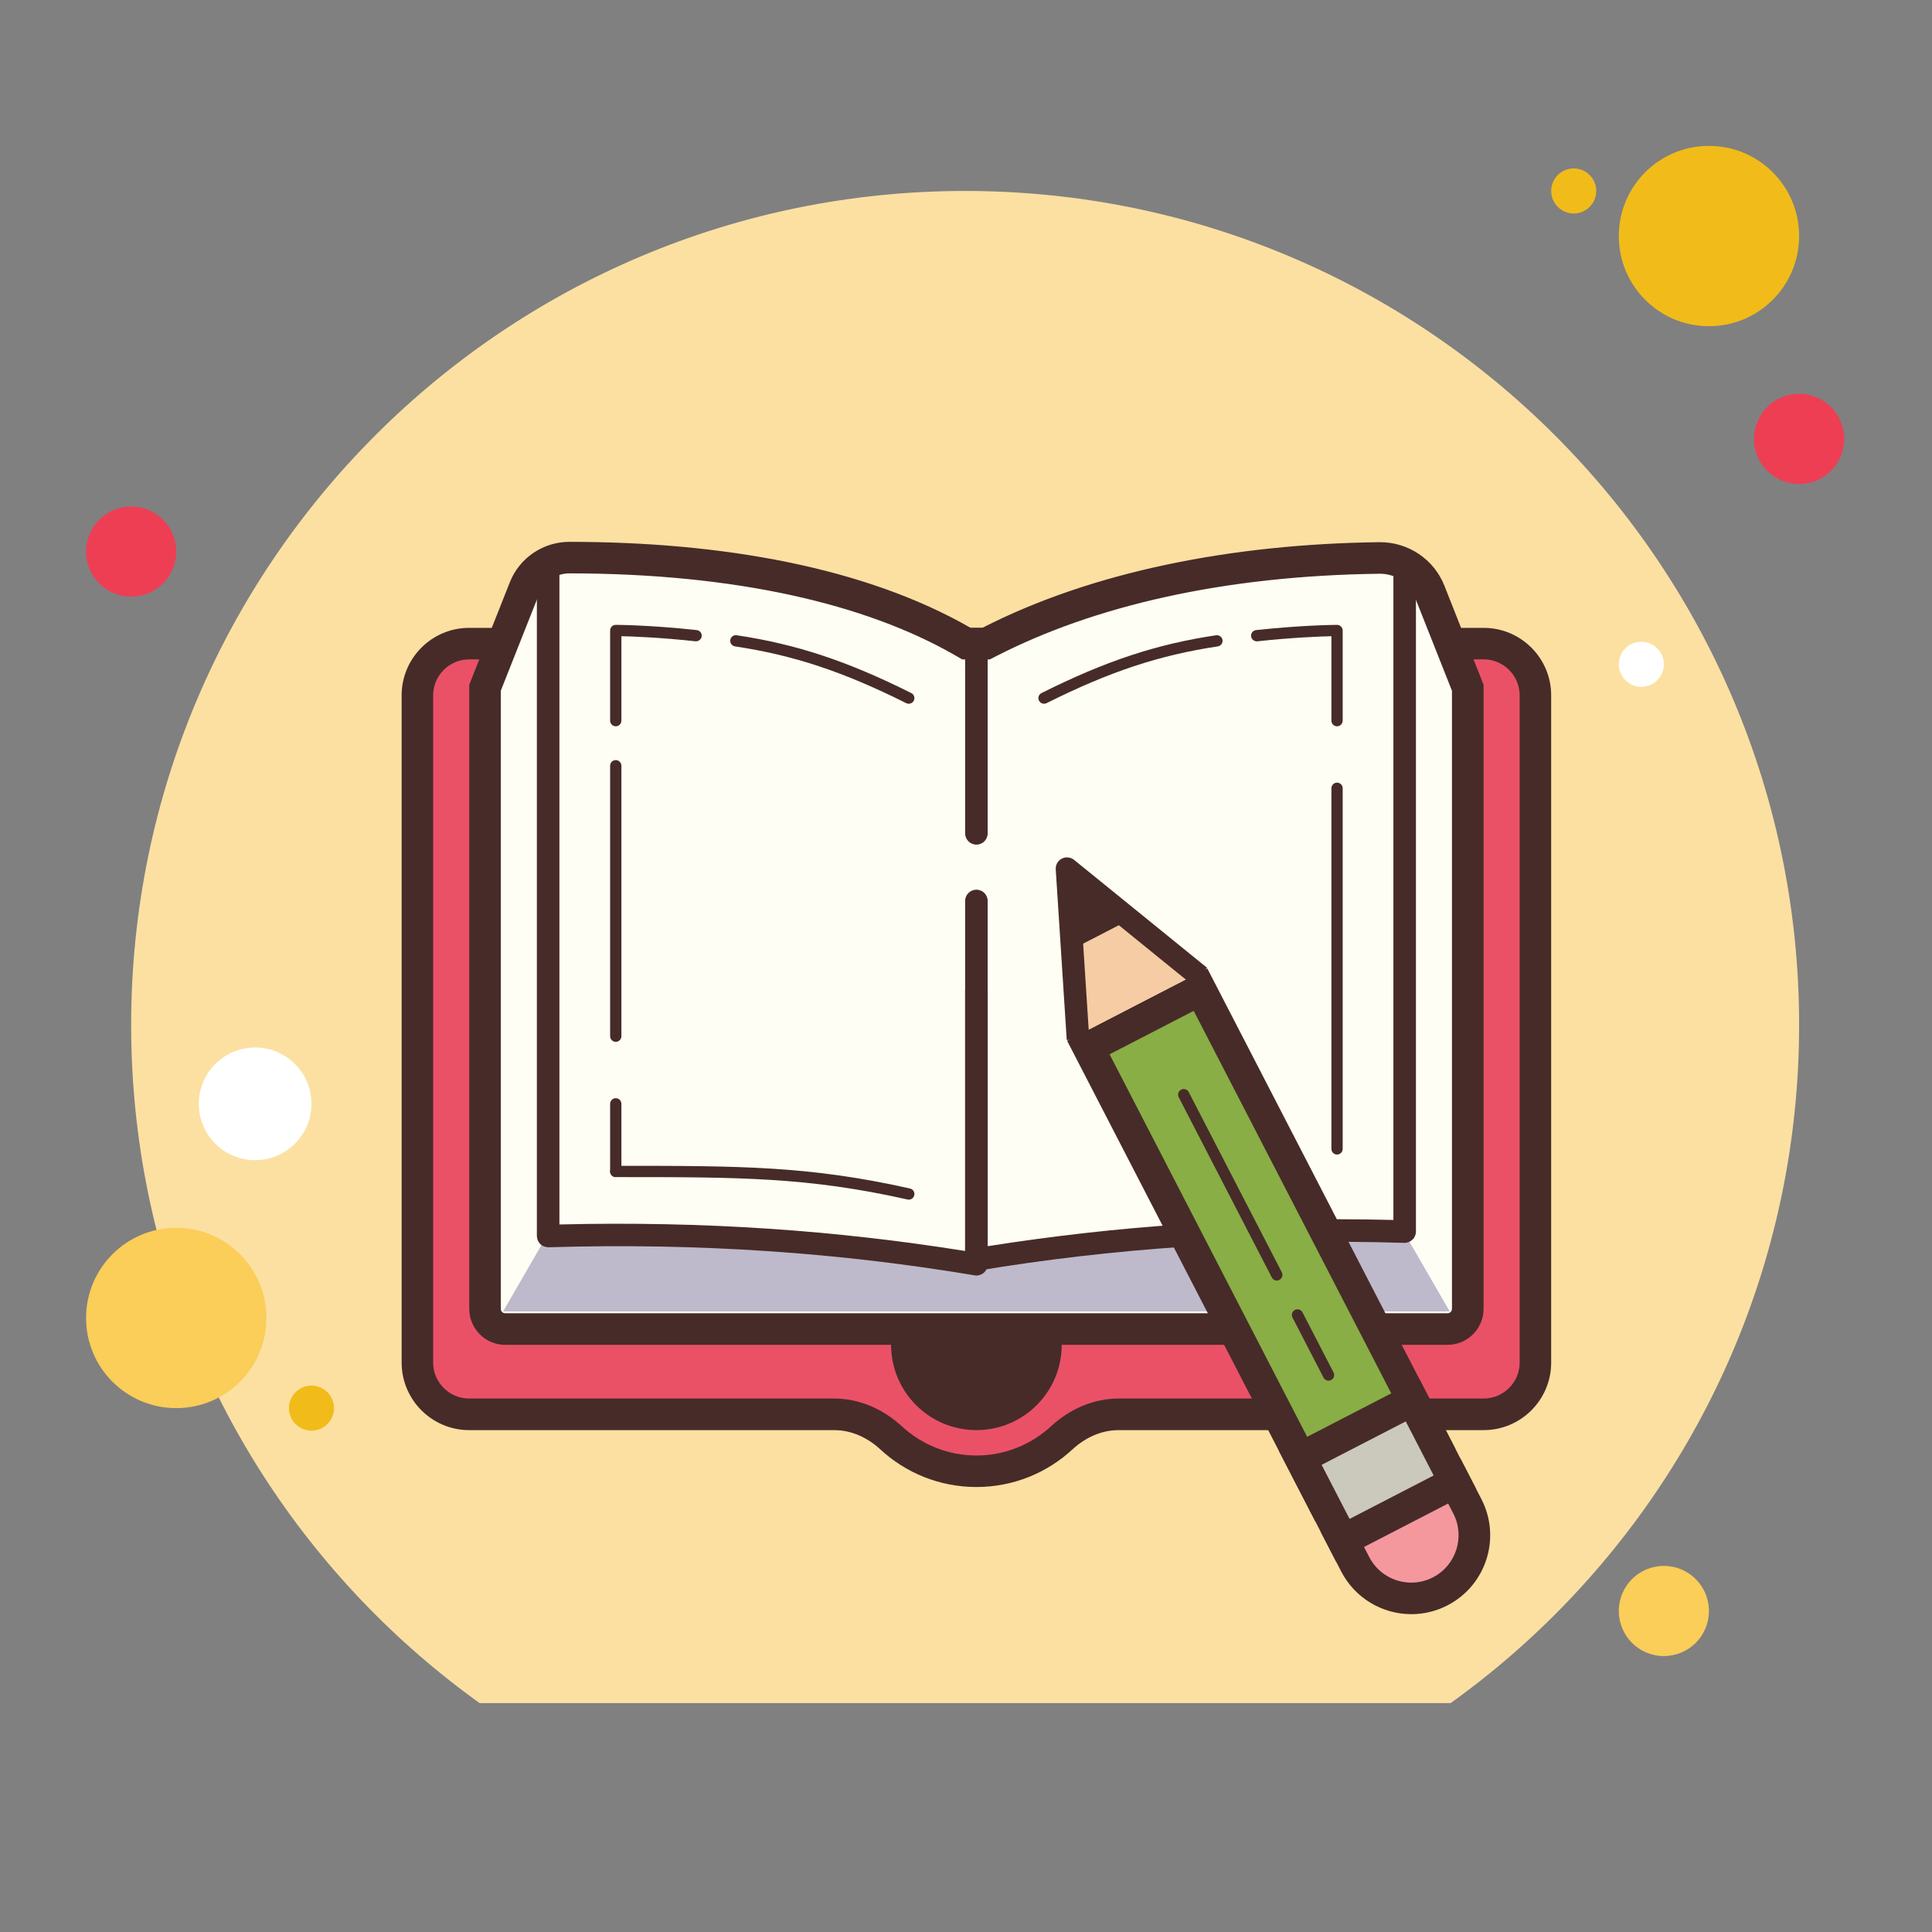<svg xmlns="http://www.w3.org/2000/svg" xmlns:xlink="http://www.w3.org/1999/xlink" width="500" zoomAndPan="magnify" viewBox="0 0 375 375" height="500" preserveAspectRatio="xMidYMid meet" version="1.0"><rect x="0" y="0" width="375" height="375" fill="#808080" stroke="none"/><defs><clipPath id="bc4e489355"><path d="M 16.707 98 L 35 98 L 35 116 L 16.707 116 Z M 16.707 98 " clip-rule="nonzero"/></clipPath><clipPath id="11bc5a8256"><path d="M 25 37 L 350 37 L 350 330.566 L 25 330.566 Z M 25 37 " clip-rule="nonzero"/></clipPath><clipPath id="893b466248"><path d="M 314 28.316 L 350 28.316 L 350 64 L 314 64 Z M 314 28.316 " clip-rule="nonzero"/></clipPath><clipPath id="ecfad4b2b3"><path d="M 340 76 L 357.957 76 L 357.957 94 L 340 94 Z M 340 76 " clip-rule="nonzero"/></clipPath><clipPath id="6f2d8b895a"><path d="M 16.707 238 L 332 238 L 332 322 L 16.707 322 Z M 16.707 238 " clip-rule="nonzero"/></clipPath></defs><g clip-path="url(#bc4e489355)"><path fill="#ee3e54" d="M 25.457 98.316 C 20.621 98.316 16.707 102.23 16.707 107.066 C 16.707 111.902 20.621 115.816 25.457 115.816 C 30.293 115.816 34.207 111.902 34.207 107.066 C 34.207 102.23 30.293 98.316 25.457 98.316 Z M 25.457 98.316 " fill-opacity="1" fill-rule="nonzero"/></g><path fill="#f1bc19" d="M 305.457 32.691 C 303.047 32.691 301.082 34.656 301.082 37.066 C 301.082 39.477 303.047 41.441 305.457 41.441 C 307.867 41.441 309.832 39.477 309.832 37.066 C 309.832 34.656 307.867 32.691 305.457 32.691 Z M 305.457 32.691 " fill-opacity="1" fill-rule="nonzero"/><g clip-path="url(#11bc5a8256)"><path fill="#fce0a2" d="M 187.332 37.066 C 97.934 37.066 25.457 109.543 25.457 198.941 C 25.457 288.34 97.934 360.816 187.332 360.816 C 276.73 360.816 349.207 288.34 349.207 198.941 C 349.207 109.543 276.73 37.066 187.332 37.066 Z M 187.332 37.066 " fill-opacity="1" fill-rule="nonzero"/></g><g clip-path="url(#893b466248)"><path fill="#f1bc19" d="M 331.707 28.316 C 322.035 28.316 314.207 36.145 314.207 45.816 C 314.207 55.488 322.035 63.316 331.707 63.316 C 341.379 63.316 349.207 55.488 349.207 45.816 C 349.207 36.145 341.379 28.316 331.707 28.316 Z M 331.707 28.316 " fill-opacity="1" fill-rule="nonzero"/></g><g clip-path="url(#ecfad4b2b3)"><path fill="#ee3e54" d="M 349.207 76.441 C 344.371 76.441 340.457 80.355 340.457 85.191 C 340.457 90.027 344.371 93.941 349.207 93.941 C 354.043 93.941 357.957 90.027 357.957 85.191 C 357.957 80.355 354.043 76.441 349.207 76.441 Z M 349.207 76.441 " fill-opacity="1" fill-rule="nonzero"/></g><g clip-path="url(#6f2d8b895a)"><path fill="#fbcd59" d="M 322.957 303.941 C 318.121 303.941 314.207 307.855 314.207 312.691 C 314.207 317.527 318.121 321.441 322.957 321.441 C 327.793 321.441 331.707 317.527 331.707 312.691 C 331.707 307.855 327.793 303.941 322.957 303.941 Z M 34.207 238.316 C 24.535 238.316 16.707 246.145 16.707 255.816 C 16.707 265.488 24.535 273.316 34.207 273.316 C 43.879 273.316 51.707 265.488 51.707 255.816 C 51.707 246.145 43.879 238.316 34.207 238.316 Z M 34.207 238.316 " fill-opacity="1" fill-rule="nonzero"/></g><path fill="#ffffff" d="M 49.52 203.316 C 43.484 203.316 38.582 208.219 38.582 214.254 C 38.582 220.285 43.484 225.191 49.52 225.191 C 55.551 225.191 60.457 220.285 60.457 214.254 C 60.457 208.219 55.551 203.316 49.52 203.316 Z M 49.52 203.316 " fill-opacity="1" fill-rule="nonzero"/><path fill="#f1bc19" d="M 60.457 268.941 C 58.047 268.941 56.082 270.906 56.082 273.316 C 56.082 275.727 58.047 277.691 60.457 277.691 C 62.867 277.691 64.832 275.727 64.832 273.316 C 64.832 270.906 62.867 268.941 60.457 268.941 Z M 60.457 268.941 " fill-opacity="1" fill-rule="nonzero"/><path fill="#ffffff" d="M 318.582 124.566 C 316.172 124.566 314.207 126.531 314.207 128.941 C 314.207 131.352 316.172 133.316 318.582 133.316 C 320.992 133.316 322.957 131.352 322.957 128.941 C 322.957 126.531 320.992 124.566 318.582 124.566 Z M 318.582 124.566 " fill-opacity="1" fill-rule="nonzero"/><path fill="#ea5167" d="M 189.52 285.57 C 183.352 285.57 177.453 283.266 172.906 279.062 C 169.746 276.137 165.852 274.531 161.918 274.531 L 91.062 274.531 C 85.527 274.531 81.016 270.023 81.016 264.484 L 81.016 134.973 C 81.016 129.418 85.527 124.926 91.062 124.926 L 287.973 124.926 C 293.512 124.926 298.023 129.418 298.023 134.973 L 298.023 264.48 C 298.023 270.016 293.512 274.527 287.973 274.527 L 217.121 274.527 C 213.191 274.527 209.293 276.133 206.133 279.055 C 201.586 283.246 195.688 285.57 189.52 285.57 Z M 189.52 285.57 " fill-opacity="1" fill-rule="nonzero"/><path fill="#472b29" d="M 287.973 127.984 C 291.82 127.984 294.965 131.109 294.965 134.973 L 294.965 264.48 C 294.965 268.324 291.82 271.453 287.973 271.453 L 217.121 271.453 C 212.422 271.453 207.773 273.367 204.047 276.805 C 200.066 280.477 194.922 282.512 189.523 282.512 C 184.125 282.512 178.98 280.477 175 276.805 C 171.258 273.367 166.625 271.453 161.926 271.453 L 91.062 271.453 C 87.219 271.453 84.074 268.324 84.074 264.48 L 84.074 134.973 C 84.074 131.109 87.219 127.984 91.062 127.984 L 287.973 127.984 M 287.973 121.867 L 91.062 121.867 C 83.836 121.867 77.957 127.73 77.957 134.973 L 77.957 264.48 C 77.957 271.707 83.836 277.586 91.062 277.586 L 161.918 277.586 C 165.27 277.586 168.379 279.039 170.84 281.297 C 175.742 285.844 182.305 288.629 189.52 288.629 C 196.734 288.629 203.293 285.844 208.199 281.297 C 210.664 279.039 213.77 277.586 217.121 277.586 L 287.973 277.586 C 295.203 277.586 301.082 271.707 301.082 264.48 L 301.082 134.973 C 301.082 127.73 295.203 121.867 287.973 121.867 Z M 287.973 121.867 " fill-opacity="1" fill-rule="nonzero"/><path fill="#472b29" d="M 189.52 244.449 C 180.375 244.449 172.961 251.867 172.961 261.027 C 172.961 270.172 180.375 277.586 189.52 277.586 C 198.664 277.586 206.078 270.172 206.078 261.027 C 206.078 251.871 198.664 244.449 189.52 244.449 Z M 189.52 244.449 " fill-opacity="1" fill-rule="nonzero"/><path fill="#fffef4" d="M 98.055 257.949 C 95.902 257.949 94.141 256.211 94.141 254.035 L 94.141 133.488 L 101.812 114.141 C 103.23 110.555 106.664 108.227 110.547 108.227 C 143.871 108.262 168.891 114.188 186.852 124.512 L 187.566 124.926 L 191.395 124.926 L 192.043 124.582 C 211.238 114.773 236.785 108.672 267.719 108.297 C 272.145 108.297 275.922 110.844 277.473 114.77 L 284.891 133.465 L 284.891 254.035 C 284.891 256.207 283.133 257.953 280.961 257.953 L 98.055 257.953 Z M 98.055 257.949 " fill-opacity="1" fill-rule="nonzero"/><path fill="#472b29" d="M 110.562 111.289 C 142.863 111.324 168.074 117.25 185.332 127.164 L 186.75 127.988 L 192.133 127.988 L 193.43 127.324 C 212.211 117.703 237.27 111.734 267.84 111.363 C 270.863 111.363 273.531 113.137 274.625 115.906 L 281.824 134.074 L 281.824 254.043 C 281.824 254.52 281.445 254.898 280.969 254.898 L 98.055 254.898 C 97.578 254.898 97.203 254.52 97.203 254.043 L 97.203 134.07 L 104.652 115.27 C 105.609 112.84 107.934 111.289 110.551 111.289 L 110.562 111.289 M 110.547 105.168 C 105.438 105.168 100.84 108.262 98.961 113.012 L 91.082 132.906 L 91.082 254.039 C 91.082 257.902 94.211 261.031 98.055 261.031 L 280.988 261.031 C 284.832 261.031 287.961 257.902 287.961 254.039 L 287.961 132.906 L 280.34 113.645 C 278.305 108.535 273.348 105.238 267.863 105.238 C 267.809 105.238 267.746 105.238 267.691 105.238 C 239.102 105.598 211.996 110.945 190.668 121.867 L 188.395 121.867 C 167.887 110.074 140.027 105.184 110.566 105.172 C 110.562 105.168 110.562 105.168 110.547 105.168 Z M 110.547 105.168 " fill-opacity="1" fill-rule="nonzero"/><path fill="#bebacb" d="M 272.27 238.762 L 189.656 243.051 L 106.77 238.762 L 97.645 254.551 L 281.395 254.551 Z M 272.27 238.762 " fill-opacity="1" fill-rule="nonzero"/><path fill="#472b29" d="M 189.52 246.637 C 189.008 246.637 188.512 246.465 188.102 246.125 C 187.602 245.715 187.332 245.102 187.332 244.449 L 187.332 192.379 C 187.332 191.168 188.309 190.191 189.52 190.191 C 190.73 190.191 191.707 191.168 191.707 192.379 L 191.707 241.887 C 216.656 237.957 242.277 236.109 270.457 236.793 L 270.457 109.254 C 270.457 108.043 271.434 107.066 272.645 107.066 C 273.855 107.066 274.832 108.043 274.832 109.254 L 274.832 239.051 C 274.832 239.633 274.59 240.215 274.168 240.605 C 273.738 241.016 273.172 241.25 272.578 241.238 C 243.082 240.352 215.723 242.332 189.883 246.621 C 189.762 246.637 189.637 246.637 189.52 246.637 Z M 189.52 246.637 " fill-opacity="1" fill-rule="nonzero"/><path fill="#472b29" d="M 189.52 247.578 C 189.402 247.578 189.277 247.559 189.16 247.543 C 163.34 243.203 135.996 241.203 106.465 242.094 C 105.863 242.074 105.301 241.887 104.875 241.477 C 104.453 241.062 104.207 240.484 104.207 239.902 L 104.207 109.254 C 104.207 108.043 105.184 107.066 106.395 107.066 C 107.605 107.066 108.582 108.043 108.582 109.254 L 108.582 237.668 C 136.762 236.984 162.398 238.832 187.332 242.812 L 187.332 174.879 C 187.332 173.668 188.309 172.691 189.52 172.691 C 190.73 172.691 191.707 173.668 191.707 174.879 L 191.707 245.391 C 191.707 246.039 191.418 246.637 190.938 247.066 C 190.527 247.391 190.031 247.578 189.52 247.578 Z M 189.52 247.578 " fill-opacity="1" fill-rule="nonzero"/><path fill="#472b29" d="M 187.332 124.566 L 187.332 161.754 C 187.332 162.965 188.309 163.941 189.52 163.941 C 190.73 163.941 191.707 162.965 191.707 161.754 L 191.707 124.566 Z M 187.332 124.566 " fill-opacity="1" fill-rule="nonzero"/><path fill="#472b29" d="M 176.395 136.598 C 176.227 136.598 176.062 136.559 175.902 136.484 C 163.668 130.367 154.039 127.172 142.668 125.465 C 142.066 125.371 141.66 124.82 141.75 124.219 C 141.836 123.617 142.406 123.207 142.992 123.301 C 154.605 125.043 164.426 128.301 176.883 134.523 C 177.426 134.793 177.641 135.449 177.375 135.988 C 177.184 136.375 176.793 136.598 176.395 136.598 Z M 176.395 136.598 " fill-opacity="1" fill-rule="nonzero"/><path fill="#472b29" d="M 176.395 232.848 C 176.316 232.848 176.238 232.84 176.152 232.82 C 156.754 228.473 143.527 228.473 119.52 228.473 C 118.914 228.473 118.426 227.98 118.426 227.379 C 118.426 226.773 118.914 226.285 119.52 226.285 C 143.684 226.285 156.996 226.285 176.637 230.688 C 177.227 230.816 177.594 231.402 177.461 231.996 C 177.348 232.5 176.898 232.848 176.395 232.848 Z M 176.395 232.848 " fill-opacity="1" fill-rule="nonzero"/><path fill="#472b29" d="M 119.52 140.973 C 118.914 140.973 118.426 140.48 118.426 139.879 L 118.426 122.379 C 118.426 121.773 118.914 121.285 119.52 121.285 C 119.586 121.285 126.004 121.297 135.23 122.297 C 135.828 122.367 136.266 122.902 136.199 123.504 C 136.137 124.102 135.562 124.52 134.996 124.473 C 128.094 123.723 122.801 123.535 120.613 123.484 L 120.613 139.879 C 120.613 140.48 120.121 140.973 119.52 140.973 Z M 119.52 140.973 " fill-opacity="1" fill-rule="nonzero"/><path fill="#472b29" d="M 119.52 202.223 C 118.914 202.223 118.426 201.73 118.426 201.129 L 118.426 148.629 C 118.426 148.023 118.914 147.535 119.52 147.535 C 120.121 147.535 120.613 148.023 120.613 148.629 L 120.613 201.129 C 120.613 201.73 120.121 202.223 119.52 202.223 Z M 119.52 202.223 " fill-opacity="1" fill-rule="nonzero"/><path fill="#472b29" d="M 119.52 228.473 C 118.914 228.473 118.426 227.98 118.426 227.379 L 118.426 214.254 C 118.426 213.648 118.914 213.16 119.52 213.16 C 120.121 213.16 120.613 213.648 120.613 214.254 L 120.613 227.379 C 120.613 227.98 120.121 228.473 119.52 228.473 Z M 119.52 228.473 " fill-opacity="1" fill-rule="nonzero"/><path fill="#472b29" d="M 202.645 136.598 C 202.246 136.598 201.855 136.375 201.664 135.988 C 201.395 135.449 201.613 134.793 202.152 134.523 C 214.609 128.297 224.426 125.043 236.047 123.301 C 236.648 123.246 237.203 123.621 237.289 124.219 C 237.383 124.82 236.969 125.375 236.371 125.465 C 224.996 127.172 215.371 130.363 203.133 136.484 C 202.977 136.559 202.809 136.598 202.645 136.598 Z M 202.645 136.598 " fill-opacity="1" fill-rule="nonzero"/><path fill="#472b29" d="M 259.52 140.973 C 258.914 140.973 258.426 140.48 258.426 139.879 L 258.426 123.488 C 256.238 123.539 250.945 123.727 244.039 124.48 C 243.48 124.535 242.902 124.105 242.836 123.508 C 242.773 122.902 243.203 122.367 243.809 122.301 C 253.035 121.297 259.457 121.289 259.52 121.289 C 260.121 121.289 260.613 121.777 260.613 122.383 L 260.613 139.883 C 260.613 140.48 260.121 140.973 259.52 140.973 Z M 259.52 140.973 " fill-opacity="1" fill-rule="nonzero"/><path fill="#472b29" d="M 259.52 224.098 C 258.914 224.098 258.426 223.605 258.426 223.004 L 258.426 153.004 C 258.426 152.398 258.914 151.91 259.52 151.91 C 260.121 151.91 260.613 152.398 260.613 153.004 L 260.613 223.004 C 260.613 223.605 260.121 224.098 259.52 224.098 Z M 259.52 224.098 " fill-opacity="1" fill-rule="nonzero"/><path fill="#f4989e" d="M 273.938 310.242 C 269.332 310.242 265.152 307.703 263.043 303.609 L 260.43 298.555 L 282.199 287.316 L 284.812 292.371 C 287.91 298.371 285.547 305.773 279.547 308.871 C 277.789 309.785 275.902 310.242 273.938 310.242 Z M 273.938 310.242 " fill-opacity="1" fill-rule="nonzero"/><path fill="#472b29" d="M 280.883 291.441 L 282.086 293.777 C 284.41 298.281 282.641 303.832 278.141 306.156 C 276.816 306.836 275.406 307.184 273.934 307.184 C 270.48 307.184 267.34 305.277 265.758 302.207 L 264.555 299.875 L 280.883 291.441 M 283.516 283.191 L 256.309 297.242 L 260.324 305.016 C 263.047 310.285 268.395 313.309 273.945 313.309 C 276.309 313.309 278.711 312.762 280.957 311.598 C 288.469 307.715 291.418 298.477 287.535 290.965 Z M 283.516 283.191 " fill-opacity="1" fill-rule="nonzero"/><path fill="#88ae45" d="M 211.242 203.332 L 233.012 192.09 L 278.375 279.941 L 256.605 291.18 Z M 211.242 203.332 " fill-opacity="1" fill-rule="nonzero"/><path fill="#472b29" d="M 231.699 196.207 L 274.258 278.613 L 257.93 287.043 L 215.371 204.637 L 231.699 196.207 M 234.328 187.957 L 207.121 202.008 L 255.301 295.301 L 282.512 281.246 Z M 234.328 187.957 " fill-opacity="1" fill-rule="nonzero"/><path fill="#cbc9bc" d="M 252.398 283.023 L 274.168 271.781 L 282.398 287.719 L 260.629 298.961 Z M 252.398 283.023 " fill-opacity="1" fill-rule="nonzero"/><path fill="#472b29" d="M 272.855 275.895 L 278.273 286.387 L 261.949 294.82 L 256.527 284.324 L 272.855 275.895 M 275.484 267.641 L 248.277 281.695 L 259.316 303.074 L 286.527 289.023 Z M 275.484 267.641 " fill-opacity="1" fill-rule="nonzero"/><path fill="#472b29" d="M 257.867 267.988 C 257.473 267.988 257.086 267.773 256.895 267.391 L 250.871 255.73 C 250.594 255.195 250.805 254.535 251.34 254.258 C 251.867 253.973 252.531 254.18 252.812 254.727 L 258.836 266.391 C 259.113 266.926 258.902 267.586 258.367 267.859 C 258.207 267.949 258.035 267.988 257.867 267.988 Z M 257.867 267.988 " fill-opacity="1" fill-rule="nonzero"/><path fill="#472b29" d="M 247.828 248.555 C 247.434 248.555 247.051 248.34 246.859 247.957 L 228.789 212.973 C 228.512 212.438 228.723 211.777 229.258 211.5 C 229.793 211.223 230.453 211.426 230.73 211.969 L 248.801 246.957 C 249.074 247.492 248.867 248.152 248.332 248.426 C 248.172 248.516 248 248.555 247.828 248.555 Z M 247.828 248.555 " fill-opacity="1" fill-rule="nonzero"/><path fill="#f6cca4" d="M 205.121 170.992 L 207.121 202.008 L 220.605 195.043 L 234.328 187.957 L 210.195 168.371 C 208.086 166.664 204.945 168.281 205.121 170.992 Z M 205.121 170.992 " fill-opacity="1" fill-rule="nonzero"/><path fill="#472b29" d="M 207.055 201.875 L 204.918 168.746 C 204.863 167.879 205.324 167.055 206.102 166.656 C 206.871 166.266 207.812 166.363 208.48 166.902 L 234.262 187.824 L 231.508 191.223 L 209.609 173.449 L 211.426 201.594 Z M 207.055 201.875 " fill-opacity="1" fill-rule="nonzero"/><path fill="#472b29" d="M 217.586 179.367 L 209.809 183.383 L 208.492 169.91 Z M 217.586 179.367 " fill-opacity="1" fill-rule="nonzero"/></svg>